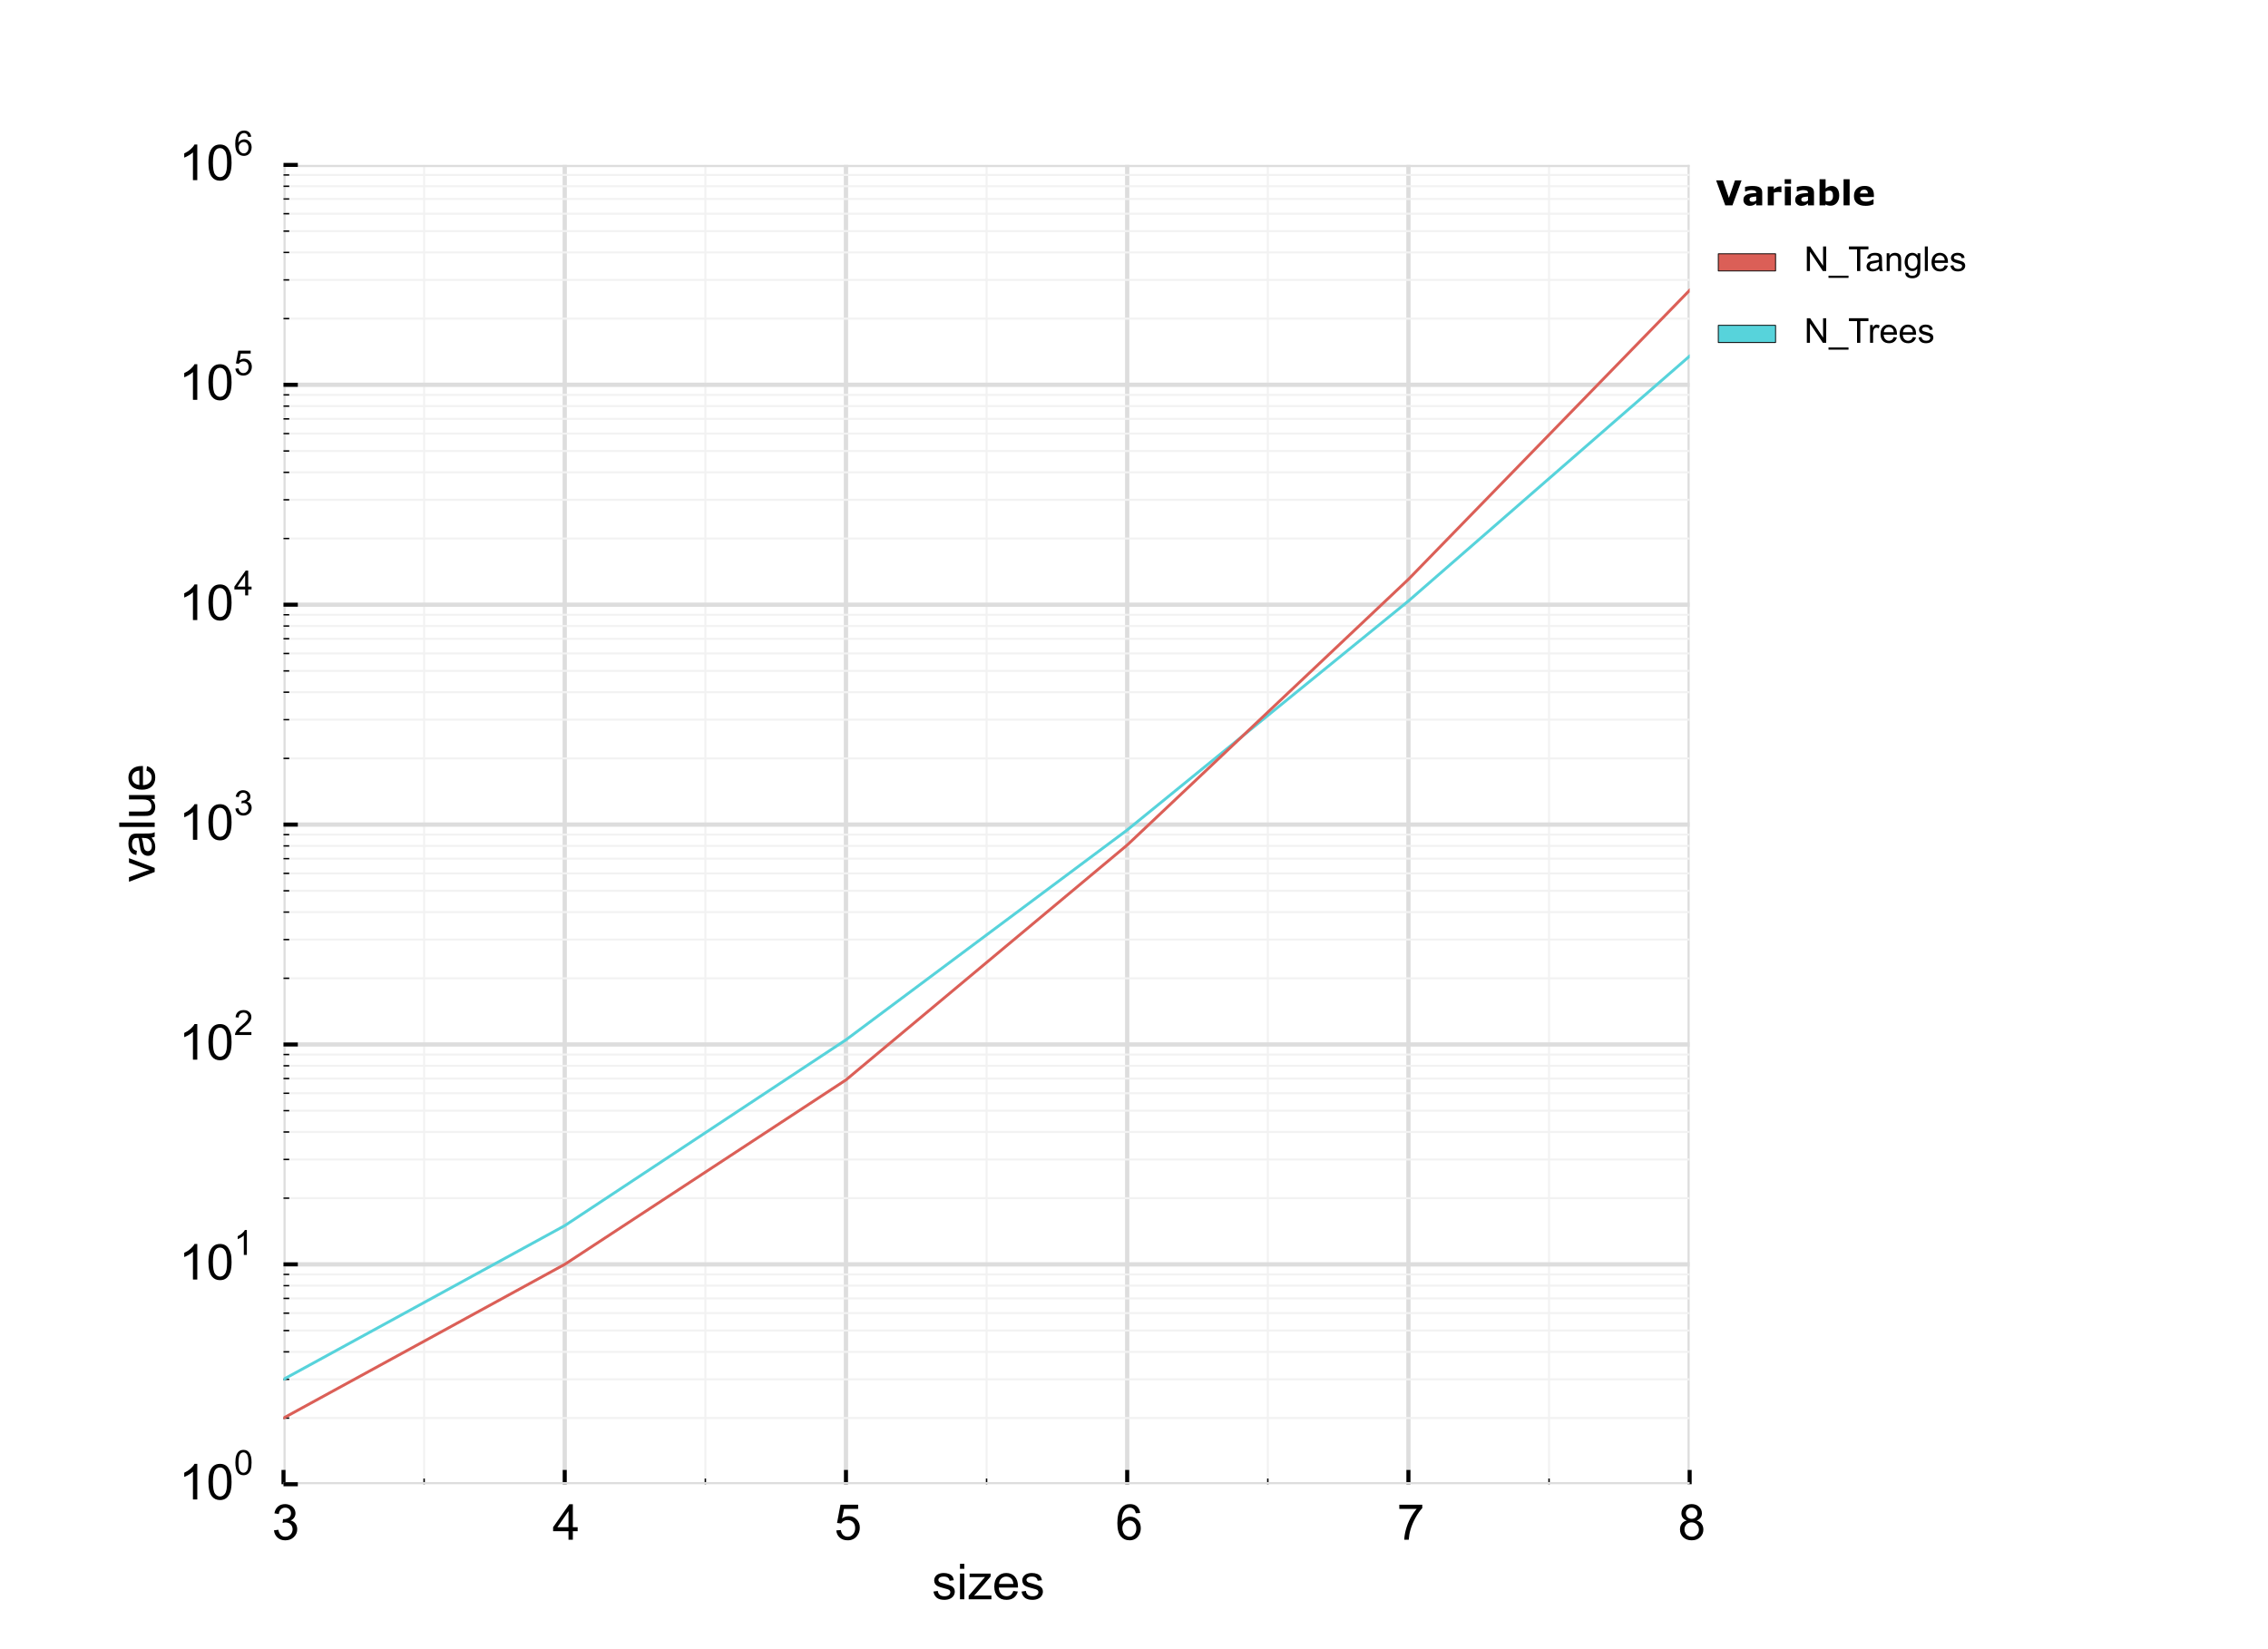 <?xml version="1.0" encoding="utf-8" standalone="no"?>
<!DOCTYPE svg PUBLIC "-//W3C//DTD SVG 1.1//EN"
  "http://www.w3.org/Graphics/SVG/1.1/DTD/svg11.dtd">
<!-- Created with matplotlib (http://matplotlib.org/) -->
<svg height="576pt" version="1.1" viewBox="0 0 792 576" width="792pt" xmlns="http://www.w3.org/2000/svg" xmlns:xlink="http://www.w3.org/1999/xlink">
 <defs>
  <style type="text/css">
*{stroke-linecap:butt;stroke-linejoin:round;}
  </style>
 </defs>
 <g id="figure_1">
  <g id="patch_1">
   <path d="
M0 576
L792 576
L792 0
L0 0
z
" style="fill:#ffffff;"/>
  </g>
  <g id="axes_1">
   <g id="patch_2">
    <path d="
M99 518.4
L590.04 518.4
L590.04 57.6
L99 57.6
z
" style="fill:#ffffff;"/>
   </g>
   <g id="matplotlib.axis_1">
    <g id="xtick_1">
     <g id="line2d_1">
      <path clip-path="url(#pfeb518cb43)" d="
M99 518.4
L99 57.6" style="fill:none;stroke:#dddddd;stroke-linecap:square;stroke-width:1.5;"/>
     </g>
     <g id="line2d_2">
      <defs>
       <path d="
M0 0
L0 -5" id="m1727c44048" style="stroke:#000000;stroke-width:1.4;"/>
      </defs>
      <g>
       <use style="stroke:#000000;stroke-width:1.4;" x="99.0" xlink:href="#m1727c44048" y="518.4"/>
      </g>
     </g>
     <g id="text_1">
      <!-- 3 -->
      <defs>
       <path d="
M4.203 18.891
L12.984 20.062
Q14.5 12.594 18.141 9.297
Q21.781 6 27 6
Q33.203 6 37.469 10.297
Q41.75 14.594 41.75 20.953
Q41.75 27 37.797 30.922
Q33.844 34.859 27.734 34.859
Q25.25 34.859 21.531 33.891
L22.516 41.609
Q23.391 41.5 23.922 41.5
Q29.547 41.5 34.031 44.422
Q38.531 47.359 38.531 53.469
Q38.531 58.297 35.25 61.469
Q31.984 64.656 26.812 64.656
Q21.688 64.656 18.266 61.422
Q14.844 58.203 13.875 51.766
L5.078 53.328
Q6.688 62.156 12.391 67.016
Q18.109 71.875 26.609 71.875
Q32.469 71.875 37.391 69.359
Q42.328 66.844 44.938 62.5
Q47.562 58.156 47.562 53.266
Q47.562 48.641 45.062 44.828
Q42.578 41.016 37.703 38.766
Q44.047 37.312 47.562 32.688
Q51.078 28.078 51.078 21.141
Q51.078 11.766 44.234 5.25
Q37.406 -1.266 26.953 -1.266
Q17.531 -1.266 11.297 4.344
Q5.078 9.969 4.203 18.891" id="ArialMT-33"/>
      </defs>
      <g transform="translate(94.95 537.769)scale(0.173 -0.173)">
       <use xlink:href="#ArialMT-33"/>
      </g>
     </g>
    </g>
    <g id="xtick_2">
     <g id="line2d_3">
      <path clip-path="url(#pfeb518cb43)" d="
M197.208 518.4
L197.208 57.6" style="fill:none;stroke:#dddddd;stroke-linecap:square;stroke-width:1.5;"/>
     </g>
     <g id="line2d_4">
      <g>
       <use style="stroke:#000000;stroke-width:1.4;" x="197.208" xlink:href="#m1727c44048" y="518.4"/>
      </g>
     </g>
     <g id="text_2">
      <!-- 4 -->
      <defs>
       <path d="
M32.328 0
L32.328 17.141
L1.266 17.141
L1.266 25.203
L33.938 71.578
L41.109 71.578
L41.109 25.203
L50.781 25.203
L50.781 17.141
L41.109 17.141
L41.109 0
z

M32.328 25.203
L32.328 57.469
L9.906 25.203
z
" id="ArialMT-34"/>
      </defs>
      <g transform="translate(192.93 537.769)scale(0.173 -0.173)">
       <use xlink:href="#ArialMT-34"/>
      </g>
     </g>
    </g>
    <g id="xtick_3">
     <g id="line2d_5">
      <path clip-path="url(#pfeb518cb43)" d="
M295.416 518.4
L295.416 57.6" style="fill:none;stroke:#dddddd;stroke-linecap:square;stroke-width:1.5;"/>
     </g>
     <g id="line2d_6">
      <g>
       <use style="stroke:#000000;stroke-width:1.4;" x="295.416" xlink:href="#m1727c44048" y="518.4"/>
      </g>
     </g>
     <g id="text_3">
      <!-- 5 -->
      <defs>
       <path d="
M4.156 18.75
L13.375 19.531
Q14.406 12.797 18.141 9.391
Q21.875 6 27.156 6
Q33.5 6 37.891 10.781
Q42.281 15.578 42.281 23.484
Q42.281 31 38.062 35.344
Q33.844 39.703 27 39.703
Q22.75 39.703 19.328 37.766
Q15.922 35.844 13.969 32.766
L5.719 33.844
L12.641 70.609
L48.25 70.609
L48.25 62.203
L19.672 62.203
L15.828 42.969
Q22.266 47.469 29.344 47.469
Q38.719 47.469 45.156 40.969
Q51.609 34.469 51.609 24.266
Q51.609 14.547 45.953 7.469
Q39.062 -1.219 27.156 -1.219
Q17.391 -1.219 11.203 4.25
Q5.031 9.719 4.156 18.75" id="ArialMT-35"/>
      </defs>
      <g transform="translate(291.316 537.769)scale(0.173 -0.173)">
       <use xlink:href="#ArialMT-35"/>
      </g>
     </g>
    </g>
    <g id="xtick_4">
     <g id="line2d_7">
      <path clip-path="url(#pfeb518cb43)" d="
M393.624 518.4
L393.624 57.6" style="fill:none;stroke:#dddddd;stroke-linecap:square;stroke-width:1.5;"/>
     </g>
     <g id="line2d_8">
      <g>
       <use style="stroke:#000000;stroke-width:1.4;" x="393.624" xlink:href="#m1727c44048" y="518.4"/>
      </g>
     </g>
     <g id="text_4">
      <!-- 6 -->
      <defs>
       <path d="
M49.75 54.047
L41.016 53.375
Q39.844 58.547 37.703 60.891
Q34.125 64.656 28.906 64.656
Q24.703 64.656 21.531 62.312
Q17.391 59.281 14.984 53.469
Q12.594 47.656 12.5 36.922
Q15.672 41.75 20.266 44.094
Q24.859 46.438 29.891 46.438
Q38.672 46.438 44.844 39.969
Q51.031 33.5 51.031 23.25
Q51.031 16.5 48.125 10.719
Q45.219 4.938 40.141 1.859
Q35.062 -1.219 28.609 -1.219
Q17.625 -1.219 10.688 6.859
Q3.766 14.938 3.766 33.5
Q3.766 54.25 11.422 63.672
Q18.109 71.875 29.438 71.875
Q37.891 71.875 43.281 67.141
Q48.688 62.406 49.75 54.047
M13.875 23.188
Q13.875 18.656 15.797 14.5
Q17.719 10.359 21.188 8.172
Q24.656 6 28.469 6
Q34.031 6 38.031 10.484
Q42.047 14.984 42.047 22.703
Q42.047 30.125 38.078 34.391
Q34.125 38.672 28.125 38.672
Q22.172 38.672 18.016 34.391
Q13.875 30.125 13.875 23.188" id="ArialMT-36"/>
      </defs>
      <g transform="translate(389.54 537.769)scale(0.173 -0.173)">
       <use xlink:href="#ArialMT-36"/>
      </g>
     </g>
    </g>
    <g id="xtick_5">
     <g id="line2d_9">
      <path clip-path="url(#pfeb518cb43)" d="
M491.832 518.4
L491.832 57.6" style="fill:none;stroke:#dddddd;stroke-linecap:square;stroke-width:1.5;"/>
     </g>
     <g id="line2d_10">
      <g>
       <use style="stroke:#000000;stroke-width:1.4;" x="491.832" xlink:href="#m1727c44048" y="518.4"/>
      </g>
     </g>
     <g id="text_5">
      <!-- 7 -->
      <defs>
       <path d="
M4.734 62.203
L4.734 70.656
L51.078 70.656
L51.078 63.812
Q44.234 56.547 37.516 44.484
Q30.812 32.422 27.156 19.672
Q24.516 10.688 23.781 0
L14.75 0
Q14.891 8.453 18.062 20.406
Q21.234 32.375 27.172 43.484
Q33.109 54.594 39.797 62.203
z
" id="ArialMT-37"/>
      </defs>
      <g transform="translate(487.828 537.769)scale(0.173 -0.173)">
       <use xlink:href="#ArialMT-37"/>
      </g>
     </g>
    </g>
    <g id="xtick_6">
     <g id="line2d_11">
      <path clip-path="url(#pfeb518cb43)" d="
M590.04 518.4
L590.04 57.6" style="fill:none;stroke:#dddddd;stroke-linecap:square;stroke-width:1.5;"/>
     </g>
     <g id="line2d_12">
      <g>
       <use style="stroke:#000000;stroke-width:1.4;" x="590.04" xlink:href="#m1727c44048" y="518.4"/>
      </g>
     </g>
     <g id="text_6">
      <!-- 8 -->
      <defs>
       <path d="
M17.672 38.812
Q12.203 40.828 9.562 44.531
Q6.938 48.25 6.938 53.422
Q6.938 61.234 12.547 66.547
Q18.172 71.875 27.484 71.875
Q36.859 71.875 42.578 66.422
Q48.297 60.984 48.297 53.172
Q48.297 48.188 45.672 44.5
Q43.062 40.828 37.75 38.812
Q44.344 36.672 47.781 31.875
Q51.219 27.094 51.219 20.453
Q51.219 11.281 44.719 5.031
Q38.234 -1.219 27.641 -1.219
Q17.047 -1.219 10.547 5.047
Q4.047 11.328 4.047 20.703
Q4.047 27.688 7.594 32.391
Q11.141 37.109 17.672 38.812
M15.922 53.719
Q15.922 48.641 19.188 45.406
Q22.469 42.188 27.688 42.188
Q32.766 42.188 36.016 45.375
Q39.266 48.578 39.266 53.219
Q39.266 58.062 35.906 61.359
Q32.562 64.656 27.594 64.656
Q22.562 64.656 19.234 61.422
Q15.922 58.203 15.922 53.719
M13.094 20.656
Q13.094 16.891 14.875 13.375
Q16.656 9.859 20.172 7.922
Q23.688 6 27.734 6
Q34.031 6 38.125 10.047
Q42.234 14.109 42.234 20.359
Q42.234 26.703 38.016 30.859
Q33.797 35.016 27.438 35.016
Q21.234 35.016 17.156 30.906
Q13.094 26.812 13.094 20.656" id="ArialMT-38"/>
      </defs>
      <g transform="translate(585.964 537.769)scale(0.173 -0.173)">
       <use xlink:href="#ArialMT-38"/>
      </g>
     </g>
    </g>
    <g id="xtick_7">
     <g id="line2d_13">
      <path clip-path="url(#pfeb518cb43)" d="
M148.104 518.4
L148.104 57.6" style="fill:none;stroke:#f2f2f2;stroke-linecap:square;stroke-width:0.7;"/>
     </g>
     <g id="line2d_14">
      <defs>
       <path d="
M0 0
L0 -2" id="m177f7580d0" style="stroke:#000000;stroke-width:0.5;"/>
      </defs>
      <g>
       <use style="stroke:#000000;stroke-width:0.5;" x="148.104" xlink:href="#m177f7580d0" y="518.4"/>
      </g>
     </g>
    </g>
    <g id="xtick_8">
     <g id="line2d_15">
      <path clip-path="url(#pfeb518cb43)" d="
M246.312 518.4
L246.312 57.6" style="fill:none;stroke:#f2f2f2;stroke-linecap:square;stroke-width:0.7;"/>
     </g>
     <g id="line2d_16">
      <g>
       <use style="stroke:#000000;stroke-width:0.5;" x="246.312" xlink:href="#m177f7580d0" y="518.4"/>
      </g>
     </g>
    </g>
    <g id="xtick_9">
     <g id="line2d_17">
      <path clip-path="url(#pfeb518cb43)" d="
M344.52 518.4
L344.52 57.6" style="fill:none;stroke:#f2f2f2;stroke-linecap:square;stroke-width:0.7;"/>
     </g>
     <g id="line2d_18">
      <g>
       <use style="stroke:#000000;stroke-width:0.5;" x="344.52" xlink:href="#m177f7580d0" y="518.4"/>
      </g>
     </g>
    </g>
    <g id="xtick_10">
     <g id="line2d_19">
      <path clip-path="url(#pfeb518cb43)" d="
M442.728 518.4
L442.728 57.6" style="fill:none;stroke:#f2f2f2;stroke-linecap:square;stroke-width:0.7;"/>
     </g>
     <g id="line2d_20">
      <g>
       <use style="stroke:#000000;stroke-width:0.5;" x="442.728" xlink:href="#m177f7580d0" y="518.4"/>
      </g>
     </g>
    </g>
    <g id="xtick_11">
     <g id="line2d_21">
      <path clip-path="url(#pfeb518cb43)" d="
M540.936 518.4
L540.936 57.6" style="fill:none;stroke:#f2f2f2;stroke-linecap:square;stroke-width:0.7;"/>
     </g>
     <g id="line2d_22">
      <g>
       <use style="stroke:#000000;stroke-width:0.5;" x="540.936" xlink:href="#m177f7580d0" y="518.4"/>
      </g>
     </g>
    </g>
    <g id="text_7">
     <!-- sizes -->
     <defs>
      <path d="
M6.641 61.469
L6.641 71.578
L15.438 71.578
L15.438 61.469
z

M6.641 0
L6.641 51.859
L15.438 51.859
L15.438 0
z
" id="ArialMT-69"/>
      <path d="
M1.953 0
L1.953 7.125
L34.969 45.016
Q29.344 44.734 25.047 44.734
L3.906 44.734
L3.906 51.859
L46.297 51.859
L46.297 46.047
L18.219 13.141
L12.797 7.125
Q18.703 7.562 23.875 7.562
L47.859 7.562
L47.859 0
z
" id="ArialMT-7a"/>
      <path d="
M42.094 16.703
L51.172 15.578
Q49.031 7.625 43.219 3.219
Q37.406 -1.172 28.375 -1.172
Q17 -1.172 10.328 5.828
Q3.656 12.844 3.656 25.484
Q3.656 38.578 10.391 45.797
Q17.141 53.031 27.875 53.031
Q38.281 53.031 44.875 45.953
Q51.469 38.875 51.469 26.031
Q51.469 25.25 51.422 23.688
L12.75 23.688
Q13.234 15.141 17.578 10.594
Q21.922 6.062 28.422 6.062
Q33.25 6.062 36.672 8.594
Q40.094 11.141 42.094 16.703
M13.234 30.906
L42.188 30.906
Q41.609 37.453 38.875 40.719
Q34.672 45.797 27.984 45.797
Q21.922 45.797 17.797 41.75
Q13.672 37.703 13.234 30.906" id="ArialMT-65"/>
      <path d="
M3.078 15.484
L11.766 16.844
Q12.5 11.625 15.844 8.844
Q19.188 6.062 25.203 6.062
Q31.25 6.062 34.172 8.516
Q37.109 10.984 37.109 14.312
Q37.109 17.281 34.516 19
Q32.719 20.172 25.531 21.969
Q15.875 24.422 12.141 26.203
Q8.406 27.984 6.469 31.125
Q4.547 34.281 4.547 38.094
Q4.547 41.547 6.125 44.5
Q7.719 47.469 10.453 49.422
Q12.5 50.922 16.031 51.969
Q19.578 53.031 23.641 53.031
Q29.734 53.031 34.344 51.266
Q38.969 49.516 41.156 46.5
Q43.359 43.5 44.188 38.484
L35.594 37.312
Q35.016 41.312 32.203 43.547
Q29.391 45.797 24.266 45.797
Q18.219 45.797 15.625 43.797
Q13.031 41.797 13.031 39.109
Q13.031 37.406 14.109 36.031
Q15.188 34.625 17.484 33.688
Q18.797 33.203 25.25 31.453
Q34.578 28.953 38.25 27.359
Q41.938 25.781 44.031 22.75
Q46.141 19.734 46.141 15.234
Q46.141 10.844 43.578 6.953
Q41.016 3.078 36.172 0.953
Q31.344 -1.172 25.25 -1.172
Q15.141 -1.172 9.844 3.031
Q4.547 7.234 3.078 15.484" id="ArialMT-73"/>
     </defs>
     <g transform="translate(325.435 558.572)scale(0.173 -0.173)">
      <use xlink:href="#ArialMT-73"/>
      <use x="50.0" xlink:href="#ArialMT-69"/>
      <use x="72.217" xlink:href="#ArialMT-7a"/>
      <use x="122.217" xlink:href="#ArialMT-65"/>
      <use x="177.832" xlink:href="#ArialMT-73"/>
     </g>
    </g>
   </g>
   <g id="matplotlib.axis_2">
    <g id="ytick_1">
     <g id="line2d_23">
      <path clip-path="url(#pfeb518cb43)" d="
M99 518.4
L590.04 518.4" style="fill:none;stroke:#dddddd;stroke-linecap:square;stroke-width:1.5;"/>
     </g>
     <g id="line2d_24">
      <defs>
       <path d="
M0 0
L5 0" id="m786b325348" style="stroke:#000000;stroke-width:1.4;"/>
      </defs>
      <g>
       <use style="stroke:#000000;stroke-width:1.4;" x="99.0" xlink:href="#m786b325348" y="518.4"/>
      </g>
     </g>
     <g id="text_8">
      <!-- $\mathdefault{10^{0}}$ -->
      <defs>
       <path d="
M4.156 35.297
Q4.156 48 6.766 55.734
Q9.375 63.484 14.516 67.672
Q19.672 71.875 27.484 71.875
Q33.25 71.875 37.594 69.547
Q41.938 67.234 44.766 62.859
Q47.609 58.5 49.219 52.219
Q50.828 45.953 50.828 35.297
Q50.828 22.703 48.234 14.969
Q45.656 7.234 40.5 3
Q35.359 -1.219 27.484 -1.219
Q17.141 -1.219 11.234 6.203
Q4.156 15.141 4.156 35.297
M13.188 35.297
Q13.188 17.672 17.312 11.828
Q21.438 6 27.484 6
Q33.547 6 37.672 11.859
Q41.797 17.719 41.797 35.297
Q41.797 52.984 37.672 58.781
Q33.547 64.594 27.391 64.594
Q21.344 64.594 17.719 59.469
Q13.188 52.938 13.188 35.297" id="ArialMT-30"/>
       <path d="
M37.25 0
L28.469 0
L28.469 56
Q25.297 52.984 20.141 49.953
Q14.984 46.922 10.891 45.406
L10.891 53.906
Q18.266 57.375 23.781 62.297
Q29.297 67.234 31.594 71.875
L37.25 71.875
z
" id="ArialMT-31"/>
      </defs>
      <g transform="translate(62.451 523.865)scale(0.173 -0.173)">
       <use transform="translate(0.0 0.906)" xlink:href="#ArialMT-31"/>
       <use transform="translate(55.615 0.906)" xlink:href="#ArialMT-30"/>
       <use transform="translate(111.23 50.688)scale(0.7)" xlink:href="#ArialMT-30"/>
      </g>
     </g>
    </g>
    <g id="ytick_2">
     <g id="line2d_25">
      <path clip-path="url(#pfeb518cb43)" d="
M99 441.6
L590.04 441.6" style="fill:none;stroke:#dddddd;stroke-linecap:square;stroke-width:1.5;"/>
     </g>
     <g id="line2d_26">
      <g>
       <use style="stroke:#000000;stroke-width:1.4;" x="99.0" xlink:href="#m786b325348" y="441.6"/>
      </g>
     </g>
     <g id="text_9">
      <!-- $\mathdefault{10^{1}}$ -->
      <g transform="translate(62.451 447.065)scale(0.173 -0.173)">
       <use transform="translate(0.0 0.906)" xlink:href="#ArialMT-31"/>
       <use transform="translate(55.615 0.906)" xlink:href="#ArialMT-30"/>
       <use transform="translate(111.23 50.688)scale(0.7)" xlink:href="#ArialMT-31"/>
      </g>
     </g>
    </g>
    <g id="ytick_3">
     <g id="line2d_27">
      <path clip-path="url(#pfeb518cb43)" d="
M99 364.8
L590.04 364.8" style="fill:none;stroke:#dddddd;stroke-linecap:square;stroke-width:1.5;"/>
     </g>
     <g id="line2d_28">
      <g>
       <use style="stroke:#000000;stroke-width:1.4;" x="99.0" xlink:href="#m786b325348" y="364.8"/>
      </g>
     </g>
     <g id="text_10">
      <!-- $\mathdefault{10^{2}}$ -->
      <defs>
       <path d="
M50.344 8.453
L50.344 0
L3.031 0
Q2.938 3.172 4.047 6.109
Q5.859 10.938 9.828 15.625
Q13.812 20.312 21.344 26.469
Q33.016 36.031 37.109 41.625
Q41.219 47.219 41.219 52.203
Q41.219 57.422 37.469 61
Q33.734 64.594 27.734 64.594
Q21.391 64.594 17.578 60.781
Q13.766 56.984 13.719 50.25
L4.688 51.172
Q5.609 61.281 11.656 66.578
Q17.719 71.875 27.938 71.875
Q38.234 71.875 44.234 66.156
Q50.25 60.453 50.25 52
Q50.25 47.703 48.484 43.547
Q46.734 39.406 42.656 34.812
Q38.578 30.219 29.109 22.219
Q21.188 15.578 18.938 13.203
Q16.703 10.844 15.234 8.453
z
" id="ArialMT-32"/>
      </defs>
      <g transform="translate(62.451 370.265)scale(0.173 -0.173)">
       <use transform="translate(0.0 0.906)" xlink:href="#ArialMT-31"/>
       <use transform="translate(55.615 0.906)" xlink:href="#ArialMT-30"/>
       <use transform="translate(111.23 50.688)scale(0.7)" xlink:href="#ArialMT-32"/>
      </g>
     </g>
    </g>
    <g id="ytick_4">
     <g id="line2d_29">
      <path clip-path="url(#pfeb518cb43)" d="
M99 288
L590.04 288" style="fill:none;stroke:#dddddd;stroke-linecap:square;stroke-width:1.5;"/>
     </g>
     <g id="line2d_30">
      <g>
       <use style="stroke:#000000;stroke-width:1.4;" x="99.0" xlink:href="#m786b325348" y="288.0"/>
      </g>
     </g>
     <g id="text_11">
      <!-- $\mathdefault{10^{3}}$ -->
      <g transform="translate(62.451 293.465)scale(0.173 -0.173)">
       <use transform="translate(0.0 0.906)" xlink:href="#ArialMT-31"/>
       <use transform="translate(55.615 0.906)" xlink:href="#ArialMT-30"/>
       <use transform="translate(111.23 50.688)scale(0.7)" xlink:href="#ArialMT-33"/>
      </g>
     </g>
    </g>
    <g id="ytick_5">
     <g id="line2d_31">
      <path clip-path="url(#pfeb518cb43)" d="
M99 211.2
L590.04 211.2" style="fill:none;stroke:#dddddd;stroke-linecap:square;stroke-width:1.5;"/>
     </g>
     <g id="line2d_32">
      <g>
       <use style="stroke:#000000;stroke-width:1.4;" x="99.0" xlink:href="#m786b325348" y="211.2"/>
      </g>
     </g>
     <g id="text_12">
      <!-- $\mathdefault{10^{4}}$ -->
      <g transform="translate(62.451 216.578)scale(0.173 -0.173)">
       <use transform="translate(0.0 0.114)" xlink:href="#ArialMT-31"/>
       <use transform="translate(55.615 0.114)" xlink:href="#ArialMT-30"/>
       <use transform="translate(111.23 49.895)scale(0.7)" xlink:href="#ArialMT-34"/>
      </g>
     </g>
    </g>
    <g id="ytick_6">
     <g id="line2d_33">
      <path clip-path="url(#pfeb518cb43)" d="
M99 134.4
L590.04 134.4" style="fill:none;stroke:#dddddd;stroke-linecap:square;stroke-width:1.5;"/>
     </g>
     <g id="line2d_34">
      <g>
       <use style="stroke:#000000;stroke-width:1.4;" x="99.0" xlink:href="#m786b325348" y="134.4"/>
      </g>
     </g>
     <g id="text_13">
      <!-- $\mathdefault{10^{5}}$ -->
      <g transform="translate(62.451 139.778)scale(0.173 -0.173)">
       <use transform="translate(0.0 0.792)" xlink:href="#ArialMT-31"/>
       <use transform="translate(55.615 0.792)" xlink:href="#ArialMT-30"/>
       <use transform="translate(111.23 50.573)scale(0.7)" xlink:href="#ArialMT-35"/>
      </g>
     </g>
    </g>
    <g id="ytick_7">
     <g id="line2d_35">
      <path clip-path="url(#pfeb518cb43)" d="
M99 57.6
L590.04 57.6" style="fill:none;stroke:#dddddd;stroke-linecap:square;stroke-width:1.5;"/>
     </g>
     <g id="line2d_36">
      <g>
       <use style="stroke:#000000;stroke-width:1.4;" x="99.0" xlink:href="#m786b325348" y="57.6"/>
      </g>
     </g>
     <g id="text_14">
      <!-- $\mathdefault{10^{6}}$ -->
      <g transform="translate(62.451 63.065)scale(0.173 -0.173)">
       <use transform="translate(0.0 0.906)" xlink:href="#ArialMT-31"/>
       <use transform="translate(55.615 0.906)" xlink:href="#ArialMT-30"/>
       <use transform="translate(111.23 50.688)scale(0.7)" xlink:href="#ArialMT-36"/>
      </g>
     </g>
    </g>
    <g id="ytick_8">
     <g id="line2d_37">
      <path clip-path="url(#pfeb518cb43)" d="
M99 495.281
L590.04 495.281" style="fill:none;stroke:#f2f2f2;stroke-linecap:square;stroke-width:0.7;"/>
     </g>
     <g id="line2d_38">
      <defs>
       <path d="
M0 0
L2 0" id="mf0c55a9a47" style="stroke:#000000;stroke-width:0.5;"/>
      </defs>
      <g>
       <use style="stroke:#000000;stroke-width:0.5;" x="99.0" xlink:href="#mf0c55a9a47" y="495.281"/>
      </g>
     </g>
    </g>
    <g id="ytick_9">
     <g id="line2d_39">
      <path clip-path="url(#pfeb518cb43)" d="
M99 481.757
L590.04 481.757" style="fill:none;stroke:#f2f2f2;stroke-linecap:square;stroke-width:0.7;"/>
     </g>
     <g id="line2d_40">
      <g>
       <use style="stroke:#000000;stroke-width:0.5;" x="99.0" xlink:href="#mf0c55a9a47" y="481.757"/>
      </g>
     </g>
    </g>
    <g id="ytick_10">
     <g id="line2d_41">
      <path clip-path="url(#pfeb518cb43)" d="
M99 472.162
L590.04 472.162" style="fill:none;stroke:#f2f2f2;stroke-linecap:square;stroke-width:0.7;"/>
     </g>
     <g id="line2d_42">
      <g>
       <use style="stroke:#000000;stroke-width:0.5;" x="99.0" xlink:href="#mf0c55a9a47" y="472.162"/>
      </g>
     </g>
    </g>
    <g id="ytick_11">
     <g id="line2d_43">
      <path clip-path="url(#pfeb518cb43)" d="
M99 464.719
L590.04 464.719" style="fill:none;stroke:#f2f2f2;stroke-linecap:square;stroke-width:0.7;"/>
     </g>
     <g id="line2d_44">
      <g>
       <use style="stroke:#000000;stroke-width:0.5;" x="99.0" xlink:href="#mf0c55a9a47" y="464.719"/>
      </g>
     </g>
    </g>
    <g id="ytick_12">
     <g id="line2d_45">
      <path clip-path="url(#pfeb518cb43)" d="
M99 458.638
L590.04 458.638" style="fill:none;stroke:#f2f2f2;stroke-linecap:square;stroke-width:0.7;"/>
     </g>
     <g id="line2d_46">
      <g>
       <use style="stroke:#000000;stroke-width:0.5;" x="99.0" xlink:href="#mf0c55a9a47" y="458.638"/>
      </g>
     </g>
    </g>
    <g id="ytick_13">
     <g id="line2d_47">
      <path clip-path="url(#pfeb518cb43)" d="
M99 453.496
L590.04 453.496" style="fill:none;stroke:#f2f2f2;stroke-linecap:square;stroke-width:0.7;"/>
     </g>
     <g id="line2d_48">
      <g>
       <use style="stroke:#000000;stroke-width:0.5;" x="99.0" xlink:href="#mf0c55a9a47" y="453.496"/>
      </g>
     </g>
    </g>
    <g id="ytick_14">
     <g id="line2d_49">
      <path clip-path="url(#pfeb518cb43)" d="
M99 449.043
L590.04 449.043" style="fill:none;stroke:#f2f2f2;stroke-linecap:square;stroke-width:0.7;"/>
     </g>
     <g id="line2d_50">
      <g>
       <use style="stroke:#000000;stroke-width:0.5;" x="99.0" xlink:href="#mf0c55a9a47" y="449.043"/>
      </g>
     </g>
    </g>
    <g id="ytick_15">
     <g id="line2d_51">
      <path clip-path="url(#pfeb518cb43)" d="
M99 445.114
L590.04 445.114" style="fill:none;stroke:#f2f2f2;stroke-linecap:square;stroke-width:0.7;"/>
     </g>
     <g id="line2d_52">
      <g>
       <use style="stroke:#000000;stroke-width:0.5;" x="99.0" xlink:href="#mf0c55a9a47" y="445.114"/>
      </g>
     </g>
    </g>
    <g id="ytick_16">
     <g id="line2d_53">
      <path clip-path="url(#pfeb518cb43)" d="
M99 418.481
L590.04 418.481" style="fill:none;stroke:#f2f2f2;stroke-linecap:square;stroke-width:0.7;"/>
     </g>
     <g id="line2d_54">
      <g>
       <use style="stroke:#000000;stroke-width:0.5;" x="99.0" xlink:href="#mf0c55a9a47" y="418.481"/>
      </g>
     </g>
    </g>
    <g id="ytick_17">
     <g id="line2d_55">
      <path clip-path="url(#pfeb518cb43)" d="
M99 404.957
L590.04 404.957" style="fill:none;stroke:#f2f2f2;stroke-linecap:square;stroke-width:0.7;"/>
     </g>
     <g id="line2d_56">
      <g>
       <use style="stroke:#000000;stroke-width:0.5;" x="99.0" xlink:href="#mf0c55a9a47" y="404.957"/>
      </g>
     </g>
    </g>
    <g id="ytick_18">
     <g id="line2d_57">
      <path clip-path="url(#pfeb518cb43)" d="
M99 395.362
L590.04 395.362" style="fill:none;stroke:#f2f2f2;stroke-linecap:square;stroke-width:0.7;"/>
     </g>
     <g id="line2d_58">
      <g>
       <use style="stroke:#000000;stroke-width:0.5;" x="99.0" xlink:href="#mf0c55a9a47" y="395.362"/>
      </g>
     </g>
    </g>
    <g id="ytick_19">
     <g id="line2d_59">
      <path clip-path="url(#pfeb518cb43)" d="
M99 387.919
L590.04 387.919" style="fill:none;stroke:#f2f2f2;stroke-linecap:square;stroke-width:0.7;"/>
     </g>
     <g id="line2d_60">
      <g>
       <use style="stroke:#000000;stroke-width:0.5;" x="99.0" xlink:href="#mf0c55a9a47" y="387.919"/>
      </g>
     </g>
    </g>
    <g id="ytick_20">
     <g id="line2d_61">
      <path clip-path="url(#pfeb518cb43)" d="
M99 381.838
L590.04 381.838" style="fill:none;stroke:#f2f2f2;stroke-linecap:square;stroke-width:0.7;"/>
     </g>
     <g id="line2d_62">
      <g>
       <use style="stroke:#000000;stroke-width:0.5;" x="99.0" xlink:href="#mf0c55a9a47" y="381.838"/>
      </g>
     </g>
    </g>
    <g id="ytick_21">
     <g id="line2d_63">
      <path clip-path="url(#pfeb518cb43)" d="
M99 376.696
L590.04 376.696" style="fill:none;stroke:#f2f2f2;stroke-linecap:square;stroke-width:0.7;"/>
     </g>
     <g id="line2d_64">
      <g>
       <use style="stroke:#000000;stroke-width:0.5;" x="99.0" xlink:href="#mf0c55a9a47" y="376.696"/>
      </g>
     </g>
    </g>
    <g id="ytick_22">
     <g id="line2d_65">
      <path clip-path="url(#pfeb518cb43)" d="
M99 372.243
L590.04 372.243" style="fill:none;stroke:#f2f2f2;stroke-linecap:square;stroke-width:0.7;"/>
     </g>
     <g id="line2d_66">
      <g>
       <use style="stroke:#000000;stroke-width:0.5;" x="99.0" xlink:href="#mf0c55a9a47" y="372.243"/>
      </g>
     </g>
    </g>
    <g id="ytick_23">
     <g id="line2d_67">
      <path clip-path="url(#pfeb518cb43)" d="
M99 368.314
L590.04 368.314" style="fill:none;stroke:#f2f2f2;stroke-linecap:square;stroke-width:0.7;"/>
     </g>
     <g id="line2d_68">
      <g>
       <use style="stroke:#000000;stroke-width:0.5;" x="99.0" xlink:href="#mf0c55a9a47" y="368.314"/>
      </g>
     </g>
    </g>
    <g id="ytick_24">
     <g id="line2d_69">
      <path clip-path="url(#pfeb518cb43)" d="
M99 341.681
L590.04 341.681" style="fill:none;stroke:#f2f2f2;stroke-linecap:square;stroke-width:0.7;"/>
     </g>
     <g id="line2d_70">
      <g>
       <use style="stroke:#000000;stroke-width:0.5;" x="99.0" xlink:href="#mf0c55a9a47" y="341.681"/>
      </g>
     </g>
    </g>
    <g id="ytick_25">
     <g id="line2d_71">
      <path clip-path="url(#pfeb518cb43)" d="
M99 328.157
L590.04 328.157" style="fill:none;stroke:#f2f2f2;stroke-linecap:square;stroke-width:0.7;"/>
     </g>
     <g id="line2d_72">
      <g>
       <use style="stroke:#000000;stroke-width:0.5;" x="99.0" xlink:href="#mf0c55a9a47" y="328.157"/>
      </g>
     </g>
    </g>
    <g id="ytick_26">
     <g id="line2d_73">
      <path clip-path="url(#pfeb518cb43)" d="
M99 318.562
L590.04 318.562" style="fill:none;stroke:#f2f2f2;stroke-linecap:square;stroke-width:0.7;"/>
     </g>
     <g id="line2d_74">
      <g>
       <use style="stroke:#000000;stroke-width:0.5;" x="99.0" xlink:href="#mf0c55a9a47" y="318.562"/>
      </g>
     </g>
    </g>
    <g id="ytick_27">
     <g id="line2d_75">
      <path clip-path="url(#pfeb518cb43)" d="
M99 311.119
L590.04 311.119" style="fill:none;stroke:#f2f2f2;stroke-linecap:square;stroke-width:0.7;"/>
     </g>
     <g id="line2d_76">
      <g>
       <use style="stroke:#000000;stroke-width:0.5;" x="99.0" xlink:href="#mf0c55a9a47" y="311.119"/>
      </g>
     </g>
    </g>
    <g id="ytick_28">
     <g id="line2d_77">
      <path clip-path="url(#pfeb518cb43)" d="
M99 305.038
L590.04 305.038" style="fill:none;stroke:#f2f2f2;stroke-linecap:square;stroke-width:0.7;"/>
     </g>
     <g id="line2d_78">
      <g>
       <use style="stroke:#000000;stroke-width:0.5;" x="99.0" xlink:href="#mf0c55a9a47" y="305.038"/>
      </g>
     </g>
    </g>
    <g id="ytick_29">
     <g id="line2d_79">
      <path clip-path="url(#pfeb518cb43)" d="
M99 299.896
L590.04 299.896" style="fill:none;stroke:#f2f2f2;stroke-linecap:square;stroke-width:0.7;"/>
     </g>
     <g id="line2d_80">
      <g>
       <use style="stroke:#000000;stroke-width:0.5;" x="99.0" xlink:href="#mf0c55a9a47" y="299.896"/>
      </g>
     </g>
    </g>
    <g id="ytick_30">
     <g id="line2d_81">
      <path clip-path="url(#pfeb518cb43)" d="
M99 295.443
L590.04 295.443" style="fill:none;stroke:#f2f2f2;stroke-linecap:square;stroke-width:0.7;"/>
     </g>
     <g id="line2d_82">
      <g>
       <use style="stroke:#000000;stroke-width:0.5;" x="99.0" xlink:href="#mf0c55a9a47" y="295.443"/>
      </g>
     </g>
    </g>
    <g id="ytick_31">
     <g id="line2d_83">
      <path clip-path="url(#pfeb518cb43)" d="
M99 291.514
L590.04 291.514" style="fill:none;stroke:#f2f2f2;stroke-linecap:square;stroke-width:0.7;"/>
     </g>
     <g id="line2d_84">
      <g>
       <use style="stroke:#000000;stroke-width:0.5;" x="99.0" xlink:href="#mf0c55a9a47" y="291.514"/>
      </g>
     </g>
    </g>
    <g id="ytick_32">
     <g id="line2d_85">
      <path clip-path="url(#pfeb518cb43)" d="
M99 264.881
L590.04 264.881" style="fill:none;stroke:#f2f2f2;stroke-linecap:square;stroke-width:0.7;"/>
     </g>
     <g id="line2d_86">
      <g>
       <use style="stroke:#000000;stroke-width:0.5;" x="99.0" xlink:href="#mf0c55a9a47" y="264.881"/>
      </g>
     </g>
    </g>
    <g id="ytick_33">
     <g id="line2d_87">
      <path clip-path="url(#pfeb518cb43)" d="
M99 251.357
L590.04 251.357" style="fill:none;stroke:#f2f2f2;stroke-linecap:square;stroke-width:0.7;"/>
     </g>
     <g id="line2d_88">
      <g>
       <use style="stroke:#000000;stroke-width:0.5;" x="99.0" xlink:href="#mf0c55a9a47" y="251.357"/>
      </g>
     </g>
    </g>
    <g id="ytick_34">
     <g id="line2d_89">
      <path clip-path="url(#pfeb518cb43)" d="
M99 241.762
L590.04 241.762" style="fill:none;stroke:#f2f2f2;stroke-linecap:square;stroke-width:0.7;"/>
     </g>
     <g id="line2d_90">
      <g>
       <use style="stroke:#000000;stroke-width:0.5;" x="99.0" xlink:href="#mf0c55a9a47" y="241.762"/>
      </g>
     </g>
    </g>
    <g id="ytick_35">
     <g id="line2d_91">
      <path clip-path="url(#pfeb518cb43)" d="
M99 234.319
L590.04 234.319" style="fill:none;stroke:#f2f2f2;stroke-linecap:square;stroke-width:0.7;"/>
     </g>
     <g id="line2d_92">
      <g>
       <use style="stroke:#000000;stroke-width:0.5;" x="99.0" xlink:href="#mf0c55a9a47" y="234.319"/>
      </g>
     </g>
    </g>
    <g id="ytick_36">
     <g id="line2d_93">
      <path clip-path="url(#pfeb518cb43)" d="
M99 228.238
L590.04 228.238" style="fill:none;stroke:#f2f2f2;stroke-linecap:square;stroke-width:0.7;"/>
     </g>
     <g id="line2d_94">
      <g>
       <use style="stroke:#000000;stroke-width:0.5;" x="99.0" xlink:href="#mf0c55a9a47" y="228.238"/>
      </g>
     </g>
    </g>
    <g id="ytick_37">
     <g id="line2d_95">
      <path clip-path="url(#pfeb518cb43)" d="
M99 223.096
L590.04 223.096" style="fill:none;stroke:#f2f2f2;stroke-linecap:square;stroke-width:0.7;"/>
     </g>
     <g id="line2d_96">
      <g>
       <use style="stroke:#000000;stroke-width:0.5;" x="99.0" xlink:href="#mf0c55a9a47" y="223.096"/>
      </g>
     </g>
    </g>
    <g id="ytick_38">
     <g id="line2d_97">
      <path clip-path="url(#pfeb518cb43)" d="
M99 218.643
L590.04 218.643" style="fill:none;stroke:#f2f2f2;stroke-linecap:square;stroke-width:0.7;"/>
     </g>
     <g id="line2d_98">
      <g>
       <use style="stroke:#000000;stroke-width:0.5;" x="99.0" xlink:href="#mf0c55a9a47" y="218.643"/>
      </g>
     </g>
    </g>
    <g id="ytick_39">
     <g id="line2d_99">
      <path clip-path="url(#pfeb518cb43)" d="
M99 214.714
L590.04 214.714" style="fill:none;stroke:#f2f2f2;stroke-linecap:square;stroke-width:0.7;"/>
     </g>
     <g id="line2d_100">
      <g>
       <use style="stroke:#000000;stroke-width:0.5;" x="99.0" xlink:href="#mf0c55a9a47" y="214.714"/>
      </g>
     </g>
    </g>
    <g id="ytick_40">
     <g id="line2d_101">
      <path clip-path="url(#pfeb518cb43)" d="
M99 188.081
L590.04 188.081" style="fill:none;stroke:#f2f2f2;stroke-linecap:square;stroke-width:0.7;"/>
     </g>
     <g id="line2d_102">
      <g>
       <use style="stroke:#000000;stroke-width:0.5;" x="99.0" xlink:href="#mf0c55a9a47" y="188.081"/>
      </g>
     </g>
    </g>
    <g id="ytick_41">
     <g id="line2d_103">
      <path clip-path="url(#pfeb518cb43)" d="
M99 174.557
L590.04 174.557" style="fill:none;stroke:#f2f2f2;stroke-linecap:square;stroke-width:0.7;"/>
     </g>
     <g id="line2d_104">
      <g>
       <use style="stroke:#000000;stroke-width:0.5;" x="99.0" xlink:href="#mf0c55a9a47" y="174.557"/>
      </g>
     </g>
    </g>
    <g id="ytick_42">
     <g id="line2d_105">
      <path clip-path="url(#pfeb518cb43)" d="
M99 164.962
L590.04 164.962" style="fill:none;stroke:#f2f2f2;stroke-linecap:square;stroke-width:0.7;"/>
     </g>
     <g id="line2d_106">
      <g>
       <use style="stroke:#000000;stroke-width:0.5;" x="99.0" xlink:href="#mf0c55a9a47" y="164.962"/>
      </g>
     </g>
    </g>
    <g id="ytick_43">
     <g id="line2d_107">
      <path clip-path="url(#pfeb518cb43)" d="
M99 157.519
L590.04 157.519" style="fill:none;stroke:#f2f2f2;stroke-linecap:square;stroke-width:0.7;"/>
     </g>
     <g id="line2d_108">
      <g>
       <use style="stroke:#000000;stroke-width:0.5;" x="99.0" xlink:href="#mf0c55a9a47" y="157.519"/>
      </g>
     </g>
    </g>
    <g id="ytick_44">
     <g id="line2d_109">
      <path clip-path="url(#pfeb518cb43)" d="
M99 151.438
L590.04 151.438" style="fill:none;stroke:#f2f2f2;stroke-linecap:square;stroke-width:0.7;"/>
     </g>
     <g id="line2d_110">
      <g>
       <use style="stroke:#000000;stroke-width:0.5;" x="99.0" xlink:href="#mf0c55a9a47" y="151.438"/>
      </g>
     </g>
    </g>
    <g id="ytick_45">
     <g id="line2d_111">
      <path clip-path="url(#pfeb518cb43)" d="
M99 146.296
L590.04 146.296" style="fill:none;stroke:#f2f2f2;stroke-linecap:square;stroke-width:0.7;"/>
     </g>
     <g id="line2d_112">
      <g>
       <use style="stroke:#000000;stroke-width:0.5;" x="99.0" xlink:href="#mf0c55a9a47" y="146.296"/>
      </g>
     </g>
    </g>
    <g id="ytick_46">
     <g id="line2d_113">
      <path clip-path="url(#pfeb518cb43)" d="
M99 141.843
L590.04 141.843" style="fill:none;stroke:#f2f2f2;stroke-linecap:square;stroke-width:0.7;"/>
     </g>
     <g id="line2d_114">
      <g>
       <use style="stroke:#000000;stroke-width:0.5;" x="99.0" xlink:href="#mf0c55a9a47" y="141.843"/>
      </g>
     </g>
    </g>
    <g id="ytick_47">
     <g id="line2d_115">
      <path clip-path="url(#pfeb518cb43)" d="
M99 137.914
L590.04 137.914" style="fill:none;stroke:#f2f2f2;stroke-linecap:square;stroke-width:0.7;"/>
     </g>
     <g id="line2d_116">
      <g>
       <use style="stroke:#000000;stroke-width:0.5;" x="99.0" xlink:href="#mf0c55a9a47" y="137.914"/>
      </g>
     </g>
    </g>
    <g id="ytick_48">
     <g id="line2d_117">
      <path clip-path="url(#pfeb518cb43)" d="
M99 111.281
L590.04 111.281" style="fill:none;stroke:#f2f2f2;stroke-linecap:square;stroke-width:0.7;"/>
     </g>
     <g id="line2d_118">
      <g>
       <use style="stroke:#000000;stroke-width:0.5;" x="99.0" xlink:href="#mf0c55a9a47" y="111.281"/>
      </g>
     </g>
    </g>
    <g id="ytick_49">
     <g id="line2d_119">
      <path clip-path="url(#pfeb518cb43)" d="
M99 97.757
L590.04 97.757" style="fill:none;stroke:#f2f2f2;stroke-linecap:square;stroke-width:0.7;"/>
     </g>
     <g id="line2d_120">
      <g>
       <use style="stroke:#000000;stroke-width:0.5;" x="99.0" xlink:href="#mf0c55a9a47" y="97.757"/>
      </g>
     </g>
    </g>
    <g id="ytick_50">
     <g id="line2d_121">
      <path clip-path="url(#pfeb518cb43)" d="
M99 88.162
L590.04 88.162" style="fill:none;stroke:#f2f2f2;stroke-linecap:square;stroke-width:0.7;"/>
     </g>
     <g id="line2d_122">
      <g>
       <use style="stroke:#000000;stroke-width:0.5;" x="99.0" xlink:href="#mf0c55a9a47" y="88.162"/>
      </g>
     </g>
    </g>
    <g id="ytick_51">
     <g id="line2d_123">
      <path clip-path="url(#pfeb518cb43)" d="
M99 80.719
L590.04 80.719" style="fill:none;stroke:#f2f2f2;stroke-linecap:square;stroke-width:0.7;"/>
     </g>
     <g id="line2d_124">
      <g>
       <use style="stroke:#000000;stroke-width:0.5;" x="99.0" xlink:href="#mf0c55a9a47" y="80.719"/>
      </g>
     </g>
    </g>
    <g id="ytick_52">
     <g id="line2d_125">
      <path clip-path="url(#pfeb518cb43)" d="
M99 74.638
L590.04 74.638" style="fill:none;stroke:#f2f2f2;stroke-linecap:square;stroke-width:0.7;"/>
     </g>
     <g id="line2d_126">
      <g>
       <use style="stroke:#000000;stroke-width:0.5;" x="99.0" xlink:href="#mf0c55a9a47" y="74.638"/>
      </g>
     </g>
    </g>
    <g id="ytick_53">
     <g id="line2d_127">
      <path clip-path="url(#pfeb518cb43)" d="
M99 69.496
L590.04 69.496" style="fill:none;stroke:#f2f2f2;stroke-linecap:square;stroke-width:0.7;"/>
     </g>
     <g id="line2d_128">
      <g>
       <use style="stroke:#000000;stroke-width:0.5;" x="99.0" xlink:href="#mf0c55a9a47" y="69.496"/>
      </g>
     </g>
    </g>
    <g id="ytick_54">
     <g id="line2d_129">
      <path clip-path="url(#pfeb518cb43)" d="
M99 65.043
L590.04 65.043" style="fill:none;stroke:#f2f2f2;stroke-linecap:square;stroke-width:0.7;"/>
     </g>
     <g id="line2d_130">
      <g>
       <use style="stroke:#000000;stroke-width:0.5;" x="99.0" xlink:href="#mf0c55a9a47" y="65.043"/>
      </g>
     </g>
    </g>
    <g id="ytick_55">
     <g id="line2d_131">
      <path clip-path="url(#pfeb518cb43)" d="
M99 61.114
L590.04 61.114" style="fill:none;stroke:#f2f2f2;stroke-linecap:square;stroke-width:0.7;"/>
     </g>
     <g id="line2d_132">
      <g>
       <use style="stroke:#000000;stroke-width:0.5;" x="99.0" xlink:href="#mf0c55a9a47" y="61.114"/>
      </g>
     </g>
    </g>
    <g id="text_15">
     <!-- value -->
     <defs>
      <path d="
M6.391 0
L6.391 71.578
L15.188 71.578
L15.188 0
z
" id="ArialMT-6c"/>
      <path d="
M40.578 0
L40.578 7.625
Q34.516 -1.172 24.125 -1.172
Q19.531 -1.172 15.547 0.578
Q11.578 2.344 9.641 5
Q7.719 7.672 6.938 11.531
Q6.391 14.109 6.391 19.734
L6.391 51.859
L15.188 51.859
L15.188 23.094
Q15.188 16.219 15.719 13.812
Q16.547 10.359 19.234 8.375
Q21.922 6.391 25.875 6.391
Q29.828 6.391 33.297 8.422
Q36.766 10.453 38.203 13.938
Q39.656 17.438 39.656 24.078
L39.656 51.859
L48.438 51.859
L48.438 0
z
" id="ArialMT-75"/>
      <path d="
M21 0
L1.266 51.859
L10.547 51.859
L21.688 20.797
Q23.484 15.766 25 10.359
Q26.172 14.453 28.266 20.219
L39.797 51.859
L48.828 51.859
L29.203 0
z
" id="ArialMT-76"/>
      <path d="
M40.438 6.391
Q35.547 2.25 31.031 0.531
Q26.516 -1.172 21.344 -1.172
Q12.797 -1.172 8.203 3
Q3.609 7.172 3.609 13.672
Q3.609 17.484 5.344 20.625
Q7.078 23.781 9.891 25.688
Q12.703 27.594 16.219 28.562
Q18.797 29.25 24.031 29.891
Q34.672 31.156 39.703 32.906
Q39.75 34.719 39.75 35.203
Q39.75 40.578 37.25 42.781
Q33.891 45.75 27.25 45.75
Q21.047 45.75 18.094 43.578
Q15.141 41.406 13.719 35.891
L5.125 37.062
Q6.297 42.578 8.984 45.969
Q11.672 49.359 16.75 51.188
Q21.828 53.031 28.516 53.031
Q35.156 53.031 39.297 51.469
Q43.453 49.906 45.406 47.531
Q47.359 45.172 48.141 41.547
Q48.578 39.312 48.578 33.453
L48.578 21.734
Q48.578 9.469 49.141 6.219
Q49.703 2.984 51.375 0
L42.188 0
Q40.828 2.734 40.438 6.391
M39.703 26.031
Q34.906 24.078 25.344 22.703
Q19.922 21.922 17.672 20.938
Q15.438 19.969 14.203 18.094
Q12.984 16.219 12.984 13.922
Q12.984 10.406 15.641 8.062
Q18.312 5.719 23.438 5.719
Q28.516 5.719 32.469 7.938
Q36.422 10.156 38.281 14.016
Q39.703 17 39.703 22.797
z
" id="ArialMT-61"/>
     </defs>
     <g transform="translate(54.017 308.187)rotate(-90.0)scale(0.173 -0.173)">
      <use xlink:href="#ArialMT-76"/>
      <use x="50.0" xlink:href="#ArialMT-61"/>
      <use x="105.615" xlink:href="#ArialMT-6c"/>
      <use x="127.832" xlink:href="#ArialMT-75"/>
      <use x="183.447" xlink:href="#ArialMT-65"/>
     </g>
    </g>
   </g>
   <g id="line2d_133">
    <path clip-path="url(#pfeb518cb43)" d="
M99 481.757
L197.208 428.076
L295.416 363.173
L393.624 289.887
L491.832 209.908
L590.04 124.357" style="fill:none;stroke:#57d3db;stroke-linecap:square;"/>
   </g>
   <g id="line2d_134">
    <path clip-path="url(#pfeb518cb43)" d="
M99 495.281
L197.208 441.6
L295.416 377.176
L393.624 295.152
L491.832 202.326
L590.04 101.368" style="fill:none;stroke:#db5f57;stroke-linecap:square;"/>
   </g>
   <g id="patch_3">
    <path d="
M99 57.6
L590.04 57.6" style="fill:none;opacity:0;"/>
   </g>
   <g id="patch_4">
    <path d="
M590.04 518.4
L590.04 57.6" style="fill:none;opacity:0;"/>
   </g>
   <g id="patch_5">
    <path d="
M99 518.4
L590.04 518.4" style="fill:none;opacity:0;"/>
   </g>
   <g id="patch_6">
    <path d="
M99 518.4
L99 57.6" style="fill:none;opacity:0;"/>
   </g>
   <g id="text_16">
    <!--  Variable  -->
    <defs>
     <path d="
M48.047 38.094
L46.484 38.094
Q45.359 38.484 42.859 38.672
Q40.375 38.875 38.719 38.875
Q34.969 38.875 32.078 38.375
Q29.203 37.891 25.875 36.719
L25.875 0
L8.297 0
L8.297 54.828
L25.875 54.828
L25.875 46.781
Q31.688 51.766 35.984 53.391
Q40.281 55.031 43.891 55.031
Q44.828 55.031 46 54.984
Q47.172 54.938 48.047 54.828
z
" id="Verdana-Bold-72"/>
     <path d="
M62.312 24.172
L22.078 24.172
Q22.469 17.719 26.984 14.297
Q31.5 10.891 40.281 10.891
Q45.844 10.891 51.062 12.891
Q56.297 14.891 59.328 17.188
L61.281 17.188
L61.281 3.078
Q55.328 0.688 50.047 -0.391
Q44.781 -1.469 38.375 -1.469
Q21.875 -1.469 13.078 5.953
Q4.297 13.375 4.297 27.094
Q4.297 40.672 12.625 48.609
Q20.953 56.547 35.453 56.547
Q48.828 56.547 55.562 49.781
Q62.312 43.016 62.312 30.328
z

M44.828 34.469
Q44.672 39.984 42.078 42.766
Q39.5 45.562 34.031 45.562
Q28.953 45.562 25.672 42.922
Q22.406 40.281 22.016 34.469
z
" id="Verdana-Bold-65"/>
     <path d="
M41.5 14.312
L41.5 25.734
Q37.938 25.438 33.781 24.922
Q29.641 24.422 27.484 23.734
Q24.859 22.906 23.469 21.312
Q22.078 19.734 22.078 17.141
Q22.078 15.438 22.359 14.359
Q22.656 13.281 23.828 12.312
Q24.953 11.328 26.516 10.859
Q28.078 10.406 31.391 10.406
Q34.031 10.406 36.734 11.469
Q39.453 12.547 41.5 14.312
M41.5 5.812
Q40.094 4.734 37.984 3.219
Q35.891 1.703 34.031 0.828
Q31.453 -0.344 28.656 -0.906
Q25.875 -1.469 22.562 -1.469
Q14.75 -1.469 9.469 3.359
Q4.203 8.203 4.203 15.719
Q4.203 21.734 6.891 25.531
Q9.578 29.344 14.5 31.547
Q19.391 33.734 26.609 34.656
Q33.844 35.594 41.609 36.031
L41.609 36.328
Q41.609 40.875 37.891 42.609
Q34.188 44.344 26.953 44.344
Q22.609 44.344 17.672 42.797
Q12.75 41.266 10.594 40.438
L8.984 40.438
L8.984 53.656
Q11.766 54.391 18.031 55.391
Q24.312 56.391 30.609 56.391
Q45.609 56.391 52.266 51.781
Q58.938 47.172 58.938 37.312
L58.938 0
L41.5 0
z
" id="Verdana-Bold-61"/>
     <path d="
M65.531 28.172
Q65.531 15.234 58.375 7.078
Q51.219 -1.078 40.531 -1.078
Q35.938 -1.078 32.469 -0.094
Q29 0.875 25.875 2.734
L25.141 0
L8.297 0
L8.297 75.984
L25.875 75.984
L25.875 49.125
Q29.938 52.344 34.156 54.344
Q38.375 56.344 43.891 56.344
Q54.297 56.344 59.906 48.844
Q65.531 41.359 65.531 28.172
M47.406 27.828
Q47.406 35.156 44.922 39.109
Q42.438 43.062 36.031 43.062
Q33.547 43.062 30.906 42.297
Q28.266 41.547 25.875 40.141
L25.875 12.594
Q27.781 11.922 29.484 11.672
Q31.203 11.422 33.594 11.422
Q40.578 11.422 43.984 15.516
Q47.406 19.625 47.406 27.828" id="Verdana-Bold-62"/>
     <path d="
M25.875 0
L8.297 0
L8.297 54.828
L25.875 54.828
z

M26.375 62.641
L7.812 62.641
L7.812 75.984
L26.375 75.984
z
" id="Verdana-Bold-69"/>
     <path d="
M75.203 72.703
L48.688 0
L27.688 0
L1.172 72.703
L20.844 72.703
L38.422 21.625
L56 72.703
z
" id="Verdana-Bold-56"/>
     <path id="Verdana-Bold-20"/>
     <path d="
M25.875 0
L8.297 0
L8.297 75.984
L25.875 75.984
z
" id="Verdana-Bold-6c"/>
    </defs>
    <g transform="translate(595.04 71.718)scale(0.12 -0.12)">
     <use xlink:href="#Verdana-Bold-20"/>
     <use x="34.18" xlink:href="#Verdana-Bold-56"/>
     <use x="110.547" xlink:href="#Verdana-Bold-61"/>
     <use x="177.344" xlink:href="#Verdana-Bold-72"/>
     <use x="227.051" xlink:href="#Verdana-Bold-69"/>
     <use x="261.23" xlink:href="#Verdana-Bold-61"/>
     <use x="328.027" xlink:href="#Verdana-Bold-62"/>
     <use x="397.949" xlink:href="#Verdana-Bold-6c"/>
     <use x="432.129" xlink:href="#Verdana-Bold-65"/>
     <use x="498.535" xlink:href="#Verdana-Bold-20"/>
    </g>
   </g>
   <g id="patch_7">
    <path d="
M600.04 94.633
L620.04 94.633
L620.04 88.633
L600.04 88.633
z
" style="fill:#db5f57;stroke:#000000;stroke-width:0.3;"/>
   </g>
   <g id="text_17">
    <!-- N_Tangles -->
    <defs>
     <path d="
M-1.516 -19.875
L-1.516 -13.531
L56.734 -13.531
L56.734 -19.875
z
" id="ArialMT-5f"/>
     <path d="
M4.984 -4.297
L13.531 -5.562
Q14.062 -9.516 16.5 -11.328
Q19.781 -13.766 25.438 -13.766
Q31.547 -13.766 34.859 -11.328
Q38.188 -8.891 39.359 -4.5
Q40.047 -1.812 39.984 6.781
Q34.234 0 25.641 0
Q14.938 0 9.078 7.719
Q3.219 15.438 3.219 26.219
Q3.219 33.641 5.906 39.906
Q8.594 46.188 13.688 49.609
Q18.797 53.031 25.688 53.031
Q34.859 53.031 40.828 45.609
L40.828 51.859
L48.922 51.859
L48.922 7.031
Q48.922 -5.078 46.453 -10.125
Q44 -15.188 38.641 -18.109
Q33.297 -21.047 25.484 -21.047
Q16.219 -21.047 10.5 -16.875
Q4.781 -12.703 4.984 -4.297
M12.25 26.859
Q12.25 16.656 16.297 11.969
Q20.359 7.281 26.469 7.281
Q32.516 7.281 36.609 11.938
Q40.719 16.609 40.719 26.562
Q40.719 36.078 36.5 40.906
Q32.281 45.75 26.312 45.75
Q20.453 45.75 16.344 40.984
Q12.25 36.234 12.25 26.859" id="ArialMT-67"/>
     <path d="
M7.625 0
L7.625 71.578
L17.328 71.578
L54.938 15.375
L54.938 71.578
L64.016 71.578
L64.016 0
L54.297 0
L16.703 56.25
L16.703 0
z
" id="ArialMT-4e"/>
     <path d="
M6.594 0
L6.594 51.859
L14.5 51.859
L14.5 44.484
Q20.219 53.031 31 53.031
Q35.688 53.031 39.625 51.344
Q43.562 49.656 45.516 46.922
Q47.469 44.188 48.25 40.438
Q48.734 37.984 48.734 31.891
L48.734 0
L39.938 0
L39.938 31.547
Q39.938 36.922 38.906 39.578
Q37.891 42.234 35.281 43.812
Q32.672 45.406 29.156 45.406
Q23.531 45.406 19.453 41.844
Q15.375 38.281 15.375 28.328
L15.375 0
z
" id="ArialMT-6e"/>
     <path d="
M25.922 0
L25.922 63.141
L2.344 63.141
L2.344 71.578
L59.078 71.578
L59.078 63.141
L35.406 63.141
L35.406 0
z
" id="ArialMT-54"/>
    </defs>
    <g transform="translate(630.04 94.665)scale(0.12 -0.12)">
     <use xlink:href="#ArialMT-4e"/>
     <use x="72.217" xlink:href="#ArialMT-5f"/>
     <use x="127.832" xlink:href="#ArialMT-54"/>
     <use x="177.791" xlink:href="#ArialMT-61"/>
     <use x="233.406" xlink:href="#ArialMT-6e"/>
     <use x="289.021" xlink:href="#ArialMT-67"/>
     <use x="344.637" xlink:href="#ArialMT-6c"/>
     <use x="366.854" xlink:href="#ArialMT-65"/>
     <use x="422.469" xlink:href="#ArialMT-73"/>
    </g>
   </g>
   <g id="patch_8">
    <path d="
M600.04 119.633
L620.04 119.633
L620.04 113.633
L600.04 113.633
z
" style="fill:#57d3db;stroke:#000000;stroke-width:0.3;"/>
   </g>
   <g id="text_18">
    <!-- N_Trees -->
    <defs>
     <path d="
M6.5 0
L6.5 51.859
L14.406 51.859
L14.406 44
Q17.438 49.516 20 51.266
Q22.562 53.031 25.641 53.031
Q30.078 53.031 34.672 50.203
L31.641 42.047
Q28.422 43.953 25.203 43.953
Q22.312 43.953 20.016 42.219
Q17.719 40.484 16.75 37.406
Q15.281 32.719 15.281 27.156
L15.281 0
z
" id="ArialMT-72"/>
    </defs>
    <g transform="translate(630.04 119.735)scale(0.12 -0.12)">
     <use xlink:href="#ArialMT-4e"/>
     <use x="72.217" xlink:href="#ArialMT-5f"/>
     <use x="127.832" xlink:href="#ArialMT-54"/>
     <use x="185.166" xlink:href="#ArialMT-72"/>
     <use x="218.467" xlink:href="#ArialMT-65"/>
     <use x="274.082" xlink:href="#ArialMT-65"/>
     <use x="329.697" xlink:href="#ArialMT-73"/>
    </g>
   </g>
  </g>
 </g>
 <defs>
  <clipPath id="pfeb518cb43">
   <rect height="460.8" width="491.04" x="99.0" y="57.6"/>
  </clipPath>
 </defs>
</svg>
